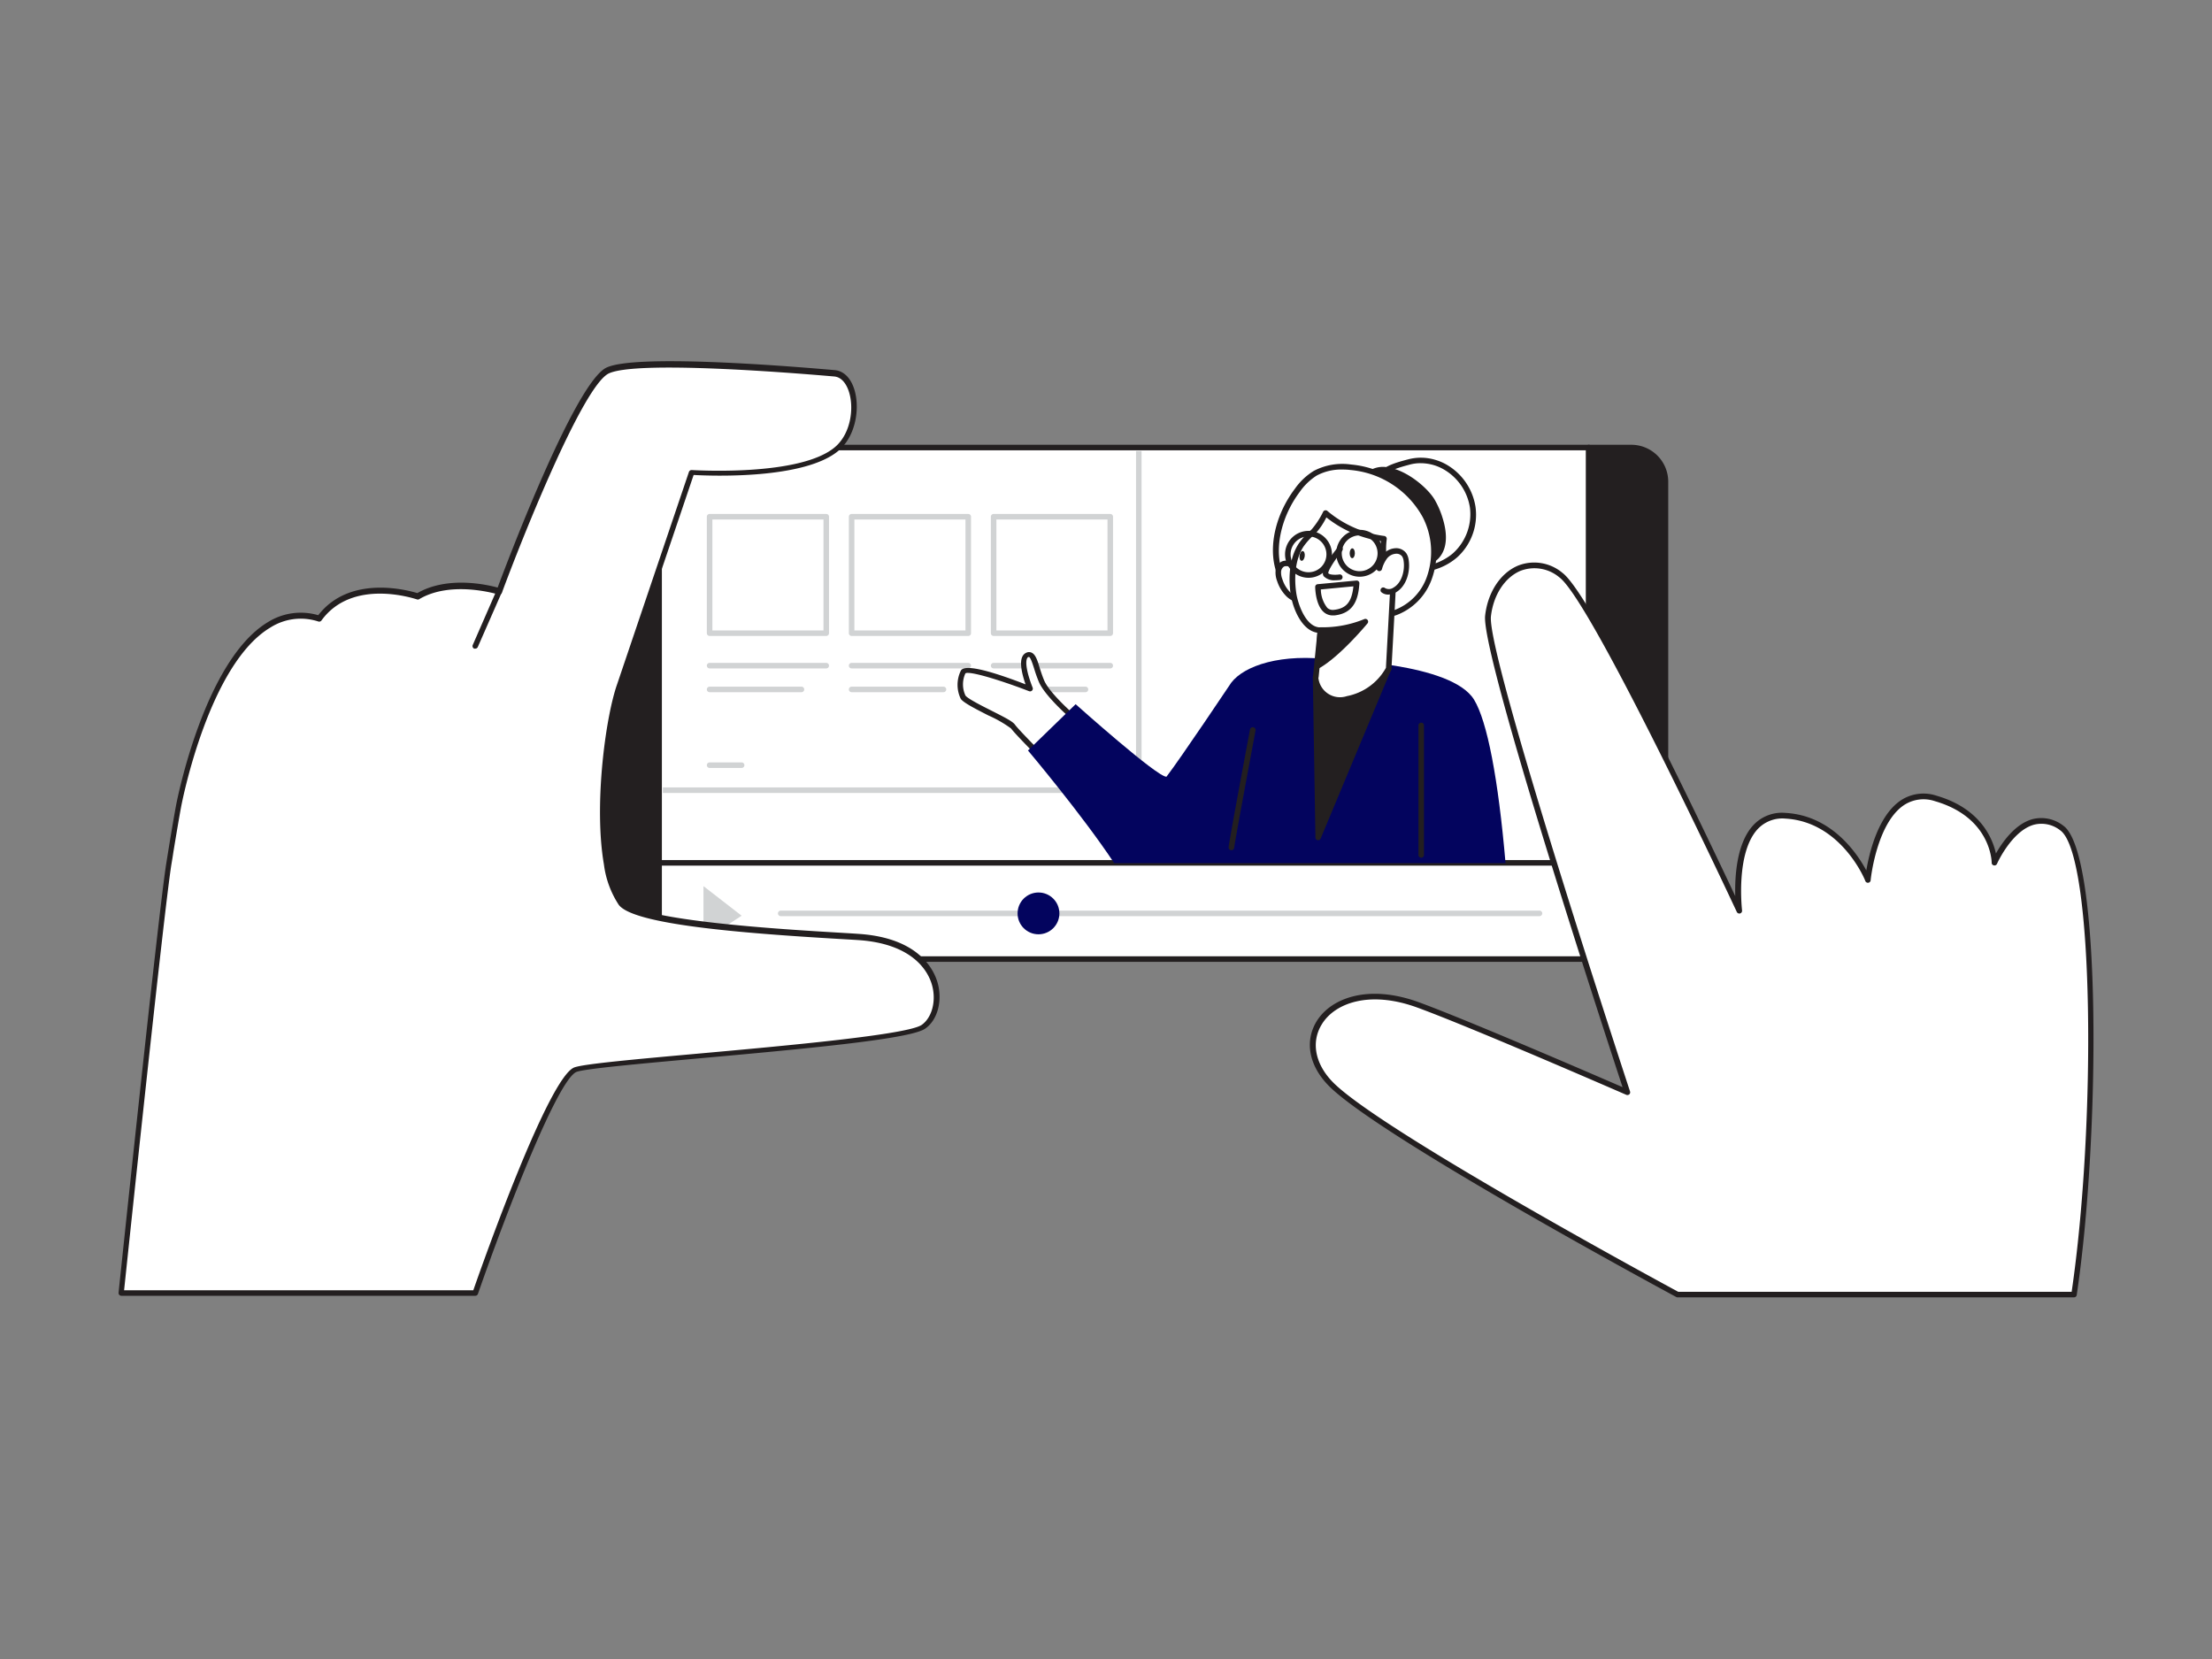 <svg xmlns="http://www.w3.org/2000/svg" viewBox="0 0 400 300"><rect x="0" y="0" width="400" height="300" fill="#808080" stroke="none"/><g id="_501_video_tutorial_flatline" data-name="#501_video_tutorial_flatline"><path d="M114,80.93h5.21v92.5H114a6.18,6.18,0,0,1-6.17-6.18V87.11A6.18,6.18,0,0,1,114,80.93Z" fill="#231f20"/><path d="M119.18,173.93H114a6.68,6.68,0,0,1-6.67-6.68V87.11A6.68,6.68,0,0,1,114,80.43h5.21a.5.5,0,0,1,.5.5v92.5A.5.5,0,0,1,119.18,173.93ZM114,81.43a5.68,5.68,0,0,0-5.67,5.68v80.14a5.68,5.68,0,0,0,5.67,5.68h4.71V81.43Z" fill="#231f20"/><rect x="119.19" y="80.93" width="168.12" height="92.5" transform="translate(406.49 254.36) rotate(-180)" fill="#fff"/><path d="M287.31,173.93H119.19a.5.5,0,0,1-.5-.5V80.93a.5.5,0,0,1,.5-.5H287.31a.51.51,0,0,1,.5.5v92.5A.5.5,0,0,1,287.31,173.93Zm-167.62-1H286.81V81.43H119.69Z" fill="#231f20"/><polygon points="127.21 170.1 127.21 160.24 134.11 165.59 127.21 170.1" fill="#d1d3d4"/><path d="M301.15,87.11v80.14a6.18,6.18,0,0,1-6.17,6.18H287.3V80.93H295A6.18,6.18,0,0,1,301.15,87.11Z" fill="#231f20"/><path d="M295,173.93H287.3a.51.51,0,0,1-.5-.5V80.93a.51.51,0,0,1,.5-.5H295a6.68,6.68,0,0,1,6.67,6.68v80.14A6.68,6.68,0,0,1,295,173.93Zm-7.18-1H295a5.68,5.68,0,0,0,5.67-5.68V87.11A5.68,5.68,0,0,0,295,81.43H287.8Z" fill="#231f20"/><path d="M167,185.67c-4.3,3.08-58.28,6.21-62.9,7.75s-18.14,40.4-18.14,40.4h-64s7.17-68.64,8.62-77.62c.13-.76.24-1.49.35-2.19.64-3.91,1.15-6.91,1.44-8.41,1.55-8,9.5-38.66,25.39-33.73,6-8.2,17.79-4,17.79-4,6.16-3.68,14.77-.92,14.77-.92S104,69.7,109.86,67c5.54-2.56,36.81.15,41,.51s5,9.66.52,13.59C144.9,86.79,125,85.45,125,85.45L112,123.9c-2,5.7-3.88,19.9-2.66,30.11.08.75.19,1.49.32,2.19a16.94,16.94,0,0,0,2.58,7.07c3.32,4.43,37.68,5.77,43.29,6.2C170.93,170.68,171.29,182.6,167,185.67Z" fill="#fff"/><path d="M85.94,234.32h-64a.51.51,0,0,1-.5-.55c.07-.69,7.2-68.76,8.63-77.65.12-.76.24-1.49.35-2.18.66-4.09,1.17-7,1.44-8.43.21-1.06,5.15-26.12,16.57-33a11.22,11.22,0,0,1,9.12-1.26c5.72-7.41,16.24-4.5,17.92-4,5.51-3.16,12.64-1.51,14.52-1,1.64-4.4,14-37.16,19.71-39.79,5.12-2.37,30.56-.47,41.25.47,1.57.13,2.84,1.36,3.5,3.37,1.09,3.33.38,8.38-2.69,11.09-6.14,5.39-23.44,4.66-26.33,4.5l-12.89,38.09c-1.94,5.49-3.88,19.52-2.65,29.89.09.76.2,1.49.32,2.16a16.32,16.32,0,0,0,2.49,6.86c2.73,3.63,29.18,5.18,39.13,5.77,1.71.1,3,.18,3.79.24,10.59.82,13.27,6.46,13.94,8.85.89,3.21,0,6.69-2.24,8.25-2.52,1.8-19.24,3.44-40.84,5.38-11,1-20.43,1.85-22.19,2.44C101,195,91.82,218.46,86.42,234A.51.51,0,0,1,85.94,234.32Zm-63.5-1H85.59C87.44,228,99.32,194.48,103.92,193c1.87-.63,10.94-1.45,22.42-2.48,16-1.44,37.85-3.42,40.35-5.2h0c1.86-1.33,2.64-4.35,1.85-7.18-.6-2.18-3.09-7.34-13-8.12-.77-.06-2.08-.13-3.78-.23-18.23-1.07-37.22-2.64-39.87-6.17a17.24,17.24,0,0,1-2.68-7.29c-.12-.69-.23-1.43-.32-2.21-1.25-10.51.73-24.76,2.69-30.34l13-38.44a.5.5,0,0,1,.5-.34c.2,0,19.74,1.26,26-4.23,2.77-2.43,3.4-7,2.41-10-.31-.94-1.07-2.55-2.63-2.69-8.29-.72-35.71-2.89-40.75-.56-4.64,2.15-15.54,29.37-19.35,39.67a.5.5,0,0,1-.62.31c-.09,0-8.48-2.65-14.37.87a.48.48,0,0,1-.42,0c-.12,0-11.53-4-17.22,3.83a.49.49,0,0,1-.55.19,10.22,10.22,0,0,0-8.64,1.06C37.86,120,33,144.65,32.79,145.7c-.27,1.42-.77,4.32-1.44,8.39-.1.7-.22,1.43-.35,2.19C29.65,164.71,23.13,226.78,22.44,233.32Z" fill="#231f20"/><line x1="90.25" y1="106.94" x2="85.94" y2="116.79" fill="#fff"/><path d="M85.94,117.29a.51.51,0,0,1-.2,0,.5.5,0,0,1-.25-.66l4.3-9.85a.5.5,0,0,1,.66-.25.49.49,0,0,1,.26.65L86.4,117A.49.49,0,0,1,85.94,117.29Z" fill="#231f20"/><path d="M205.93,143.39H119.87v-1h85.56V81.56h1v61.33A.5.5,0,0,1,205.93,143.39Z" fill="#d1d3d4"/><path d="M285.32,156.53H112.25a.5.5,0,0,1-.5-.5.5.5,0,0,1,.5-.5H285.32a.5.5,0,0,1,.5.5A.51.51,0,0,1,285.32,156.53Z" fill="#231f20"/><path d="M278.39,165.67H141.18a.5.5,0,0,1-.5-.5.5.5,0,0,1,.5-.5H278.39a.5.5,0,0,1,.5.5A.51.51,0,0,1,278.39,165.67Z" fill="#d1d3d4"/><circle cx="187.79" cy="165.17" r="3.78" fill="#03045e"/><path d="M303.35,234.1h71.7c4.33-29.09,4.47-79.69-2.22-84.37-7.24-5.06-12.17,6.25-12.17,6.25s-.07-8.54-10.61-11.6-12.29,14.74-12.29,14.74-4.31-11-14.88-11.61-8.41,17.17-8.41,17.17S288.28,108.52,282.24,104s-12.35.1-13.18,7.37,25.17,86.13,25.17,86.13-27.52-12-37.76-15.77c-15.76-5.79-24.45,6.13-15.46,14.64C251.12,205.94,303.35,234.1,303.35,234.1Z" fill="#fff"/><path d="M375.05,234.6h-71.7a.46.46,0,0,1-.23-.06c-2.14-1.15-52.42-28.3-62.45-37.81-3.91-3.7-4.89-8.33-2.55-12.1,2.56-4.12,9.28-6.76,18.52-3.37,9,3.31,31.68,13.12,36.77,15.33-3.23-9.81-25.65-78.36-24.85-85.28.48-4.19,2.73-7.64,5.88-9a7.93,7.93,0,0,1,8.1,1.28c5.42,4.05,26.11,47.52,31.25,58.46-.1-3.52.23-9.6,3.29-12.86A7.08,7.08,0,0,1,322.9,147c8.34.48,12.92,7.3,14.59,10.4.53-3.14,2.1-9.86,6.21-12.65a7.43,7.43,0,0,1,6.49-.86c7.94,2.3,10.13,7.72,10.74,10.45,1.1-1.95,3.39-5.3,6.57-6.2a6.46,6.46,0,0,1,5.61,1.17c7,4.92,6.65,56.53,2.43,84.85A.49.49,0,0,1,375.05,234.6Zm-71.57-1h71.14c4.43-30.21,4.11-79.13-2.08-83.46a5.48,5.48,0,0,0-4.76-1c-4,1.13-6.64,7-6.66,7.07a.5.5,0,0,1-.56.28.48.48,0,0,1-.4-.48c0-.33-.21-8.22-10.25-11.13a6.45,6.45,0,0,0-5.64.73c-4.95,3.35-6,13.47-6,13.58a.49.49,0,0,1-.43.44.51.51,0,0,1-.53-.31c0-.11-4.32-10.71-14.44-11.29a6.11,6.11,0,0,0-5,1.87c-4.06,4.33-2.86,14.63-2.85,14.74a.5.5,0,0,1-.36.54.51.51,0,0,1-.59-.27c-.26-.56-26.2-56.1-32.07-60.49a7,7,0,0,0-7.11-1.17c-2.81,1.22-4.84,4.36-5.28,8.19-.81,7.08,24.89,85.13,25.15,85.92a.5.5,0,0,1-.13.53.53.53,0,0,1-.54.09c-.28-.12-27.62-12.05-37.74-15.76-8.71-3.2-15-.82-17.32,3-2.07,3.34-1.16,7.49,2.38,10.85C251.07,205.22,300.78,232.14,303.48,233.6Z" fill="#231f20"/><path d="M149.41,115H128.32a.5.5,0,0,1-.5-.5V93.44a.5.5,0,0,1,.5-.5h21.09a.5.5,0,0,1,.5.5v21.09A.5.5,0,0,1,149.41,115Zm-20.59-1h20.09V93.94H128.82Z" fill="#d1d3d4"/><path d="M175.09,115H154a.5.5,0,0,1-.5-.5V93.44a.5.5,0,0,1,.5-.5h21.09a.5.5,0,0,1,.5.5v21.09A.5.5,0,0,1,175.09,115Zm-20.59-1h20.09V93.94H154.5Z" fill="#d1d3d4"/><path d="M200.77,115H179.68a.5.5,0,0,1-.5-.5V93.44a.5.5,0,0,1,.5-.5h21.09a.5.5,0,0,1,.5.5v21.09A.5.5,0,0,1,200.77,115Zm-20.59-1h20.09V93.94H180.18Z" fill="#d1d3d4"/><path d="M149.41,120.87H128.32a.5.5,0,0,1-.5-.5.5.5,0,0,1,.5-.5h21.09a.5.5,0,0,1,.5.5A.5.5,0,0,1,149.41,120.87Z" fill="#d1d3d4"/><path d="M144.93,125.17H128.32a.5.5,0,0,1-.5-.5.5.5,0,0,1,.5-.5h16.61a.5.5,0,0,1,.5.5A.5.5,0,0,1,144.93,125.17Z" fill="#d1d3d4"/><path d="M175.09,120.87H154a.5.5,0,0,1-.5-.5.5.5,0,0,1,.5-.5h21.09a.5.5,0,0,1,.5.5A.5.5,0,0,1,175.09,120.87Z" fill="#d1d3d4"/><path d="M170.61,125.17H154a.5.5,0,0,1-.5-.5.5.5,0,0,1,.5-.5h16.61a.5.5,0,0,1,.5.5A.5.5,0,0,1,170.61,125.17Z" fill="#d1d3d4"/><path d="M200.77,120.87H179.68a.5.5,0,0,1-.5-.5.5.5,0,0,1,.5-.5h21.09a.5.5,0,0,1,.5.5A.5.5,0,0,1,200.77,120.87Z" fill="#d1d3d4"/><path d="M196.29,125.17H179.68a.5.5,0,0,1-.5-.5.5.5,0,0,1,.5-.5h16.61a.5.5,0,0,1,.5.5A.5.5,0,0,1,196.29,125.17Z" fill="#d1d3d4"/><path d="M259.33,83.62a9,9,0,0,1,1.58.63,10.17,10.17,0,0,1,5.37,7.48,9.9,9.9,0,0,1-3.12,8.64c-1.92,1.72-6.15,3.55-8.61,2a14.46,14.46,0,0,1-5.39-6.84c-1-2.8-1.59-7.31.6-9.72,1.11-1.22,3.44-1.8,5-2.23A8.59,8.59,0,0,1,259.33,83.62Z" fill="#fff"/><path d="M256.87,103.44a4.74,4.74,0,0,1-2.59-.69,15,15,0,0,1-5.6-7.09c-1.1-3.15-1.58-7.71.71-10.23,1.14-1.26,3.35-1.86,5-2.3l.27-.07a9,9,0,0,1,4.84.08h0a9.46,9.46,0,0,1,1.68.66,10.71,10.71,0,0,1,5.64,7.86,10.39,10.39,0,0,1-3.28,9.09A11,11,0,0,1,256.87,103.44Zm0-19.68a7.28,7.28,0,0,0-2,.27l-.26.07c-1.5.4-3.54,1-4.49,2-2.13,2.34-1.32,6.89-.5,9.22a13.91,13.91,0,0,0,5.19,6.58c2.12,1.36,6.09-.19,8-1.91a9.51,9.51,0,0,0,3-8.2,9.67,9.67,0,0,0-5.11-7.11,8.4,8.4,0,0,0-1.49-.59h0A8.59,8.59,0,0,0,256.86,83.76Z" fill="#231f20"/><path d="M258.94,90.58a15.48,15.48,0,0,1,1.43,3.32c.7,2.25,1,5-.61,6.7a5.07,5.07,0,0,1-5.07,1.24,10.09,10.09,0,0,1-4.52-3c-2.48-2.62-6.55-9.73-2.74-13C250.85,83,257.21,87.68,258.94,90.58Z" fill="#231f20"/><path d="M256.23,102.55a6.46,6.46,0,0,1-1.67-.23,10.41,10.41,0,0,1-4.75-3.13c-1.82-1.93-4.63-6.35-4.43-10.06a5,5,0,0,1,1.73-3.64,4.66,4.66,0,0,1,4-.95c3.46.58,7.11,3.78,8.3,5.78h0a15.64,15.64,0,0,1,1.48,3.43c.67,2.17,1.1,5.18-.72,7.19A5.19,5.19,0,0,1,256.23,102.55ZM250,85.46a3.38,3.38,0,0,0-2.28.79,4,4,0,0,0-1.38,2.94c-.17,3.21,2.33,7.37,4.15,9.31a9.6,9.6,0,0,0,4.29,2.86,4.63,4.63,0,0,0,4.57-1.09c1.5-1.66,1.1-4.3.51-6.22a15.09,15.09,0,0,0-1.38-3.21h0C257.39,89,254,86,250.91,85.53A5.27,5.27,0,0,0,250,85.46Z" fill="#231f20"/><path d="M252.38,110.74c-4.43,1.71-11.75.67-15.93-1.53-8.12-4.27-6.51-14.37-1.87-20.53a11.52,11.52,0,0,1,3.28-3.1,10.78,10.78,0,0,1,6.41-1.1,17,17,0,0,1,13.43,8.8C260.89,99.52,259.27,108.08,252.38,110.74Z" fill="#fff"/><path d="M247,112.08a25,25,0,0,1-10.81-2.42,10.74,10.74,0,0,1-5.69-7.28c-1-4.36.43-9.72,3.66-14a11.6,11.6,0,0,1,3.42-3.23A11.09,11.09,0,0,1,244.32,84a17.58,17.58,0,0,1,13.83,9.07,14.65,14.65,0,0,1,.74,11.7,10.85,10.85,0,0,1-6.33,6.45A15.7,15.7,0,0,1,247,112.08Zm-4.24-27.17a9.34,9.34,0,0,0-4.68,1.1A10.85,10.85,0,0,0,235,89c-3,4-4.37,9.17-3.47,13.18a9.62,9.62,0,0,0,5.17,6.61c4,2.09,11.15,3.19,15.52,1.5h0a9.89,9.89,0,0,0,5.76-5.86,13.67,13.67,0,0,0-.7-10.9,16.56,16.56,0,0,0-13-8.53C243.73,84.93,243.25,84.91,242.79,84.91Z" fill="#231f20"/><path d="M194.48,130s-5-4.23-6.1-6.85-1.32-5.17-2.49-4.79-.89,2.81.43,6.19c0,0-11.45-4.5-12.11-3.09a5.24,5.24,0,0,0,0,4.59c.75,1.22,8.17,4.23,9,5.35s5.26,5.54,5.26,5.54Z" fill="#fff"/><path d="M188.48,137.46a.51.51,0,0,1-.36-.15c-.18-.18-4.44-4.44-5.3-5.59a22,22,0,0,0-4.08-2.34c-2.79-1.42-4.52-2.34-5-3a5.81,5.81,0,0,1,0-5.08c.54-1.16,4.48-.34,11.71,2.45-.64-1.85-1.11-3.92-.58-5a1.43,1.43,0,0,1,.85-.77,1.14,1.14,0,0,1,.87.06c.66.34,1,1.31,1.39,2.64.23.72.49,1.54.84,2.37,1.07,2.49,5.92,6.62,6,6.67a.49.49,0,0,1,.17.34.48.48,0,0,1-.12.36l-6,6.95a.53.53,0,0,1-.36.17ZM175,121.68a.86.86,0,0,0-.42.08,4.76,4.76,0,0,0,0,4c.32.52,2.76,1.77,4.55,2.67,2.46,1.25,4,2,4.43,2.64.67.9,3.75,4,4.83,5.11l5.33-6.16c-1.21-1.06-4.87-4.41-5.86-6.71a24.64,24.64,0,0,1-.87-2.46c-.29-.89-.61-1.9-.9-2.05,0,0,0,0-.1,0a.43.43,0,0,0-.26.25c-.37.77,0,2.75,1,5.29a.49.49,0,0,1-.11.54.5.5,0,0,1-.53.11C181.74,123.31,176.64,121.68,175,121.68Z" fill="#231f20"/><path d="M194.51,127.34s14.9,13.33,16.43,13.11c2.55-3.32,11.71-17,11.71-17,2.32-3.05,9-5.42,18.57-4.11,0,0,21.23.44,25.34,7.19,2.37,3.88,4.37,14.24,5.69,29.55H201.48c-5.78-8.73-15.59-20.37-15.59-20.37Z" fill="#03045e"/><polygon points="237.9 122.46 238.37 151.43 251.12 120.88 237.9 122.46" fill="#231f20"/><path d="M238.37,151.93h-.1a.48.48,0,0,1-.4-.48l-.47-29a.51.51,0,0,1,.44-.5l13.22-1.59a.5.5,0,0,1,.45.2.49.49,0,0,1,.07.49l-12.75,30.55A.5.5,0,0,1,238.37,151.93Zm0-29,.42,26.12,11.49-27.55Z" fill="#231f20"/><path d="M235,104.34a5.21,5.21,0,0,0-1-1.88,1.75,1.75,0,0,0-2-.46,1.65,1.65,0,0,0-.82,1.33,3.63,3.63,0,0,0,.26,1.59,6.45,6.45,0,0,0,1.56,2.55,3.69,3.69,0,0,0,2.73,1.07" fill="#fff"/><path d="M235.49,109.05a4.29,4.29,0,0,1-2.86-1.21,6.91,6.91,0,0,1-1.68-2.75,4.26,4.26,0,0,1-.29-1.81,2.2,2.2,0,0,1,1.09-1.73,2.28,2.28,0,0,1,2.55.56,5.74,5.74,0,0,1,1.13,2.06.5.5,0,0,1-.94.35,4.76,4.76,0,0,0-.91-1.71,1.29,1.29,0,0,0-1.37-.37,1.18,1.18,0,0,0-.55.94,3.26,3.26,0,0,0,.24,1.38,5.86,5.86,0,0,0,1.42,2.35,3.2,3.2,0,0,0,2.35.93.49.49,0,0,1,.53.46.5.5,0,0,1-.46.54Z" fill="#231f20"/><path d="M238.75,113.93l-.85,8.53s.42,4.86,5.74,3.89a10.83,10.83,0,0,0,7.48-5.47l.79-14.83c0-.63-2.26-3.24-1.65-8.65a20.19,20.19,0,0,1-10.56-4.64,14.71,14.71,0,0,1-2.23,3.36,13.07,13.07,0,0,0-2.19,2.39c-1.64,2.48-1.82,5.91-1.42,8.74C234.19,109.62,235.79,114,238.75,113.93Z" fill="#fff"/><path d="M242.31,127a4.87,4.87,0,0,1-3-.94,5.41,5.41,0,0,1-1.9-3.53l.81-8.11c-2.85-.42-4.48-4.46-4.84-7.08-.3-2.09-.5-6.07,1.5-9.09a13.62,13.62,0,0,1,2.27-2.48,14.62,14.62,0,0,0,2.11-3.21.48.48,0,0,1,.36-.27.46.46,0,0,1,.43.12,19.85,19.85,0,0,0,10.28,4.51.49.49,0,0,1,.33.19.53.53,0,0,1,.11.37,12.59,12.59,0,0,0,1.29,7.54,2.32,2.32,0,0,1,.36,1.07h0s0,.33-.8,14.83a.58.58,0,0,1,0,.19,11.19,11.19,0,0,1-7.84,5.75A8,8,0,0,1,242.31,127Zm-3.91-4.47a3.93,3.93,0,0,0,5.16,3.35,10.32,10.32,0,0,0,7.06-5.11c.07-1.33.79-14.62.79-14.73a4.73,4.73,0,0,0-.26-.58,13.61,13.61,0,0,1-1.43-7.6,20.85,20.85,0,0,1-9.87-4.3,12.4,12.4,0,0,1-2,2.95,12.78,12.78,0,0,0-2.11,2.29c-1.81,2.75-1.62,6.45-1.34,8.4s1.72,6.25,4.34,6.25h.05a.48.48,0,0,1,.37.17.45.45,0,0,1,.13.38l-.85,8.53Z" fill="#231f20"/><path d="M242.32,99.28s-3.13,3.85-2.55,4.62,2.46.47,2.46.47" fill="#fff"/><path d="M241.44,104.93a2.61,2.61,0,0,1-2.07-.73c-.54-.72.32-2.48,2.56-5.23a.5.5,0,0,1,.78.63c-1.41,1.73-2.58,3.62-2.51,4.06.25.3,1.31.32,2,.22a.49.49,0,0,1,.57.41.5.5,0,0,1-.41.58A7,7,0,0,1,241.44,104.93Z" fill="#231f20"/><ellipse cx="236.19" cy="100.51" rx="0.89" ry="0.47" transform="matrix(0.13, -0.99, 0.99, 0.13, 105.26, 321.29)" fill="#231f20"/><ellipse cx="244.53" cy="100.05" rx="0.89" ry="0.47" transform="translate(141.63 343.39) rotate(-89.33)" fill="#231f20"/><path d="M249.45,102.78a5.92,5.92,0,0,1,1-2,2.69,2.69,0,0,1,2.21-1.12,1.78,1.78,0,0,1,1.35.72,2.58,2.58,0,0,1,.35,1c.28,1.9-.36,4.37-2.14,5.35a1.89,1.89,0,0,1-2,0" fill="#fff"/><path d="M251.06,107.52a1.91,1.91,0,0,1-1.2-.38.5.5,0,1,1,.61-.79,1.42,1.42,0,0,0,1.47-.07c1.56-.86,2.13-3.13,1.88-4.84a2,2,0,0,0-.26-.81,1.26,1.26,0,0,0-1-.5,2.21,2.21,0,0,0-1.79.93,5.71,5.71,0,0,0-.87,1.87.5.5,0,0,1-.62.33.49.49,0,0,1-.34-.62,6.7,6.7,0,0,1,1-2.2,3.21,3.21,0,0,1,2.64-1.31,2.27,2.27,0,0,1,1.74.94,3,3,0,0,1,.42,1.23c.31,2.09-.41,4.77-2.39,5.86A2.91,2.91,0,0,1,251.06,107.52Z" fill="#231f20"/><path d="M222.65,153.74h0a.49.49,0,0,1-.48-.49c0-.64,3.22-17.88,3.87-21.33a.5.5,0,1,1,1,.19c-1.52,8.14-3.81,20.5-3.85,21.15A.51.51,0,0,1,222.65,153.74Z" fill="#231f20"/><path d="M257,155.1a.5.5,0,0,1-.5-.5V131.18a.5.5,0,0,1,.5-.5.5.5,0,0,1,.5.5V154.6A.5.5,0,0,1,257,155.1Z" fill="#231f20"/><path d="M245.34,105.48l-7,.65s0,5,2.95,4.65S245.12,108.54,245.34,105.48Z" fill="#fff"/><path d="M241,111.29a2.43,2.43,0,0,1-1.64-.62c-1.5-1.34-1.53-4.4-1.53-4.53a.49.49,0,0,1,.45-.5l7-.66a.51.51,0,0,1,.4.14.48.48,0,0,1,.14.39c-.18,2.63-.86,5.36-4.45,5.77Zm-2.15-4.7a5.49,5.49,0,0,0,1.17,3.33,1.47,1.47,0,0,0,1.2.36c2.23-.25,3.22-1.41,3.52-4.25Z" fill="#231f20"/><path d="M238.75,113.93a20.37,20.37,0,0,0,8.15-1.51s-4.81,5.8-8.53,8Z" fill="#231f20"/><path d="M238.37,120.87a.5.5,0,0,1-.26-.08.49.49,0,0,1-.24-.45l.39-6.44a.49.49,0,0,1,.52-.47,19.8,19.8,0,0,0,7.91-1.47.5.5,0,0,1,.59.78c-.2.24-4.91,5.9-8.66,8.06A.45.45,0,0,1,238.37,120.87Zm.85-6.43-.29,5a41,41,0,0,0,6.31-5.86A21.51,21.51,0,0,1,239.22,114.44Z" fill="#231f20"/><path d="M236.62,104.48a4.24,4.24,0,1,1,4.24-4.24A4.24,4.24,0,0,1,236.62,104.48Zm0-7.48a3.24,3.24,0,1,0,3.24,3.24A3.25,3.25,0,0,0,236.62,97Z" fill="#231f20"/><path d="M245.87,104.29a4.24,4.24,0,1,1,4.24-4.24A4.24,4.24,0,0,1,245.87,104.29Zm0-7.48a3.24,3.24,0,1,0,3.24,3.24A3.25,3.25,0,0,0,245.87,96.81Z" fill="#231f20"/><path d="M134.11,138.87h-5.79a.5.5,0,0,1,0-1h5.79a.5.5,0,0,1,0,1Z" fill="#d1d3d4"/></g></svg>
